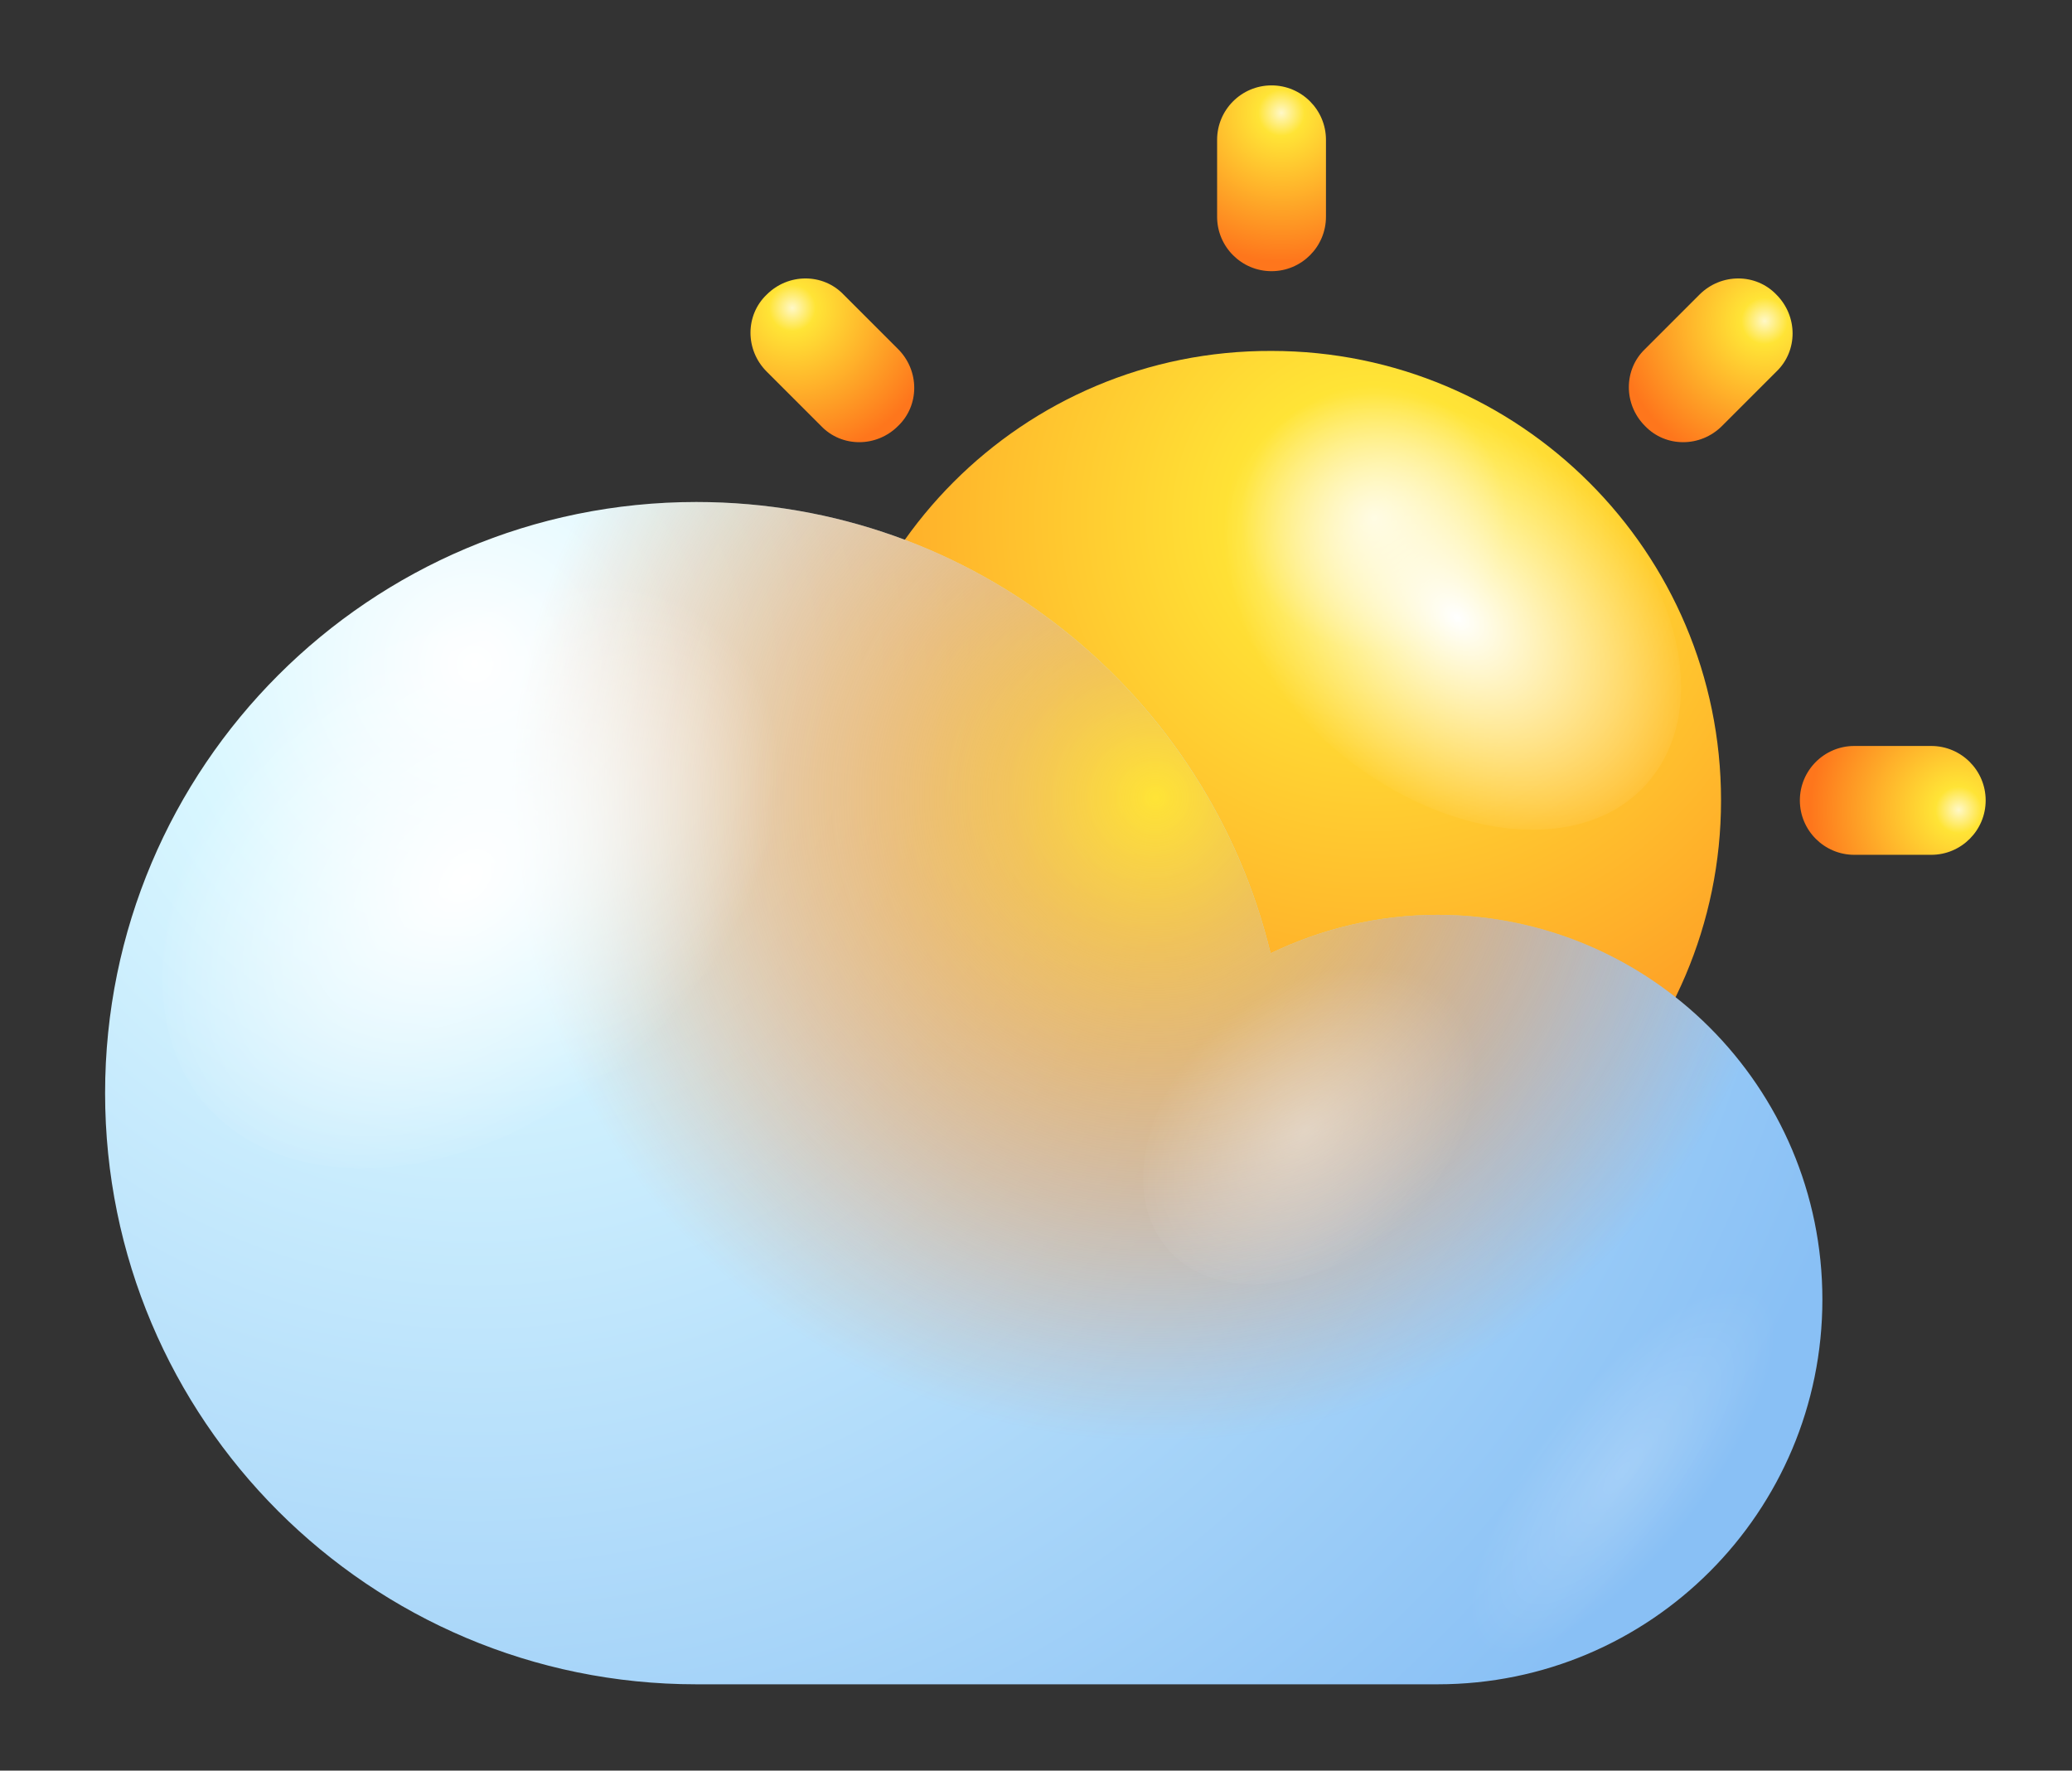 <?xml version="1.0" encoding="utf-8"?>
<!-- Generator: Adobe Illustrator 25.0.1, SVG Export Plug-In . SVG Version: 6.00 Build 0)  -->
<svg version="1.1" id="Layer_1" xmlns="http://www.w3.org/2000/svg" xmlns:xlink="http://www.w3.org/1999/xlink" x="0px" y="0px"
	 viewBox="0 0 220.8 188.7" style="enable-background:new 0 0 220.8 188.7;" xml:space="preserve">
<rect x="0" y="0" width="220.8" height="188.7" fill="#333333" stroke="none"/>
<style type="text/css">
	.st0{fill:url(#SVGID_1_);}
	.st1{fill:url(#SVGID_2_);}
	.st2{opacity:0.4;fill:url(#SVGID_3_);enable-background:new    ;}
	.st3{fill:url(#SVGID_4_);}
	.st4{fill:url(#SVGID_5_);}
	.st5{fill:url(#SVGID_6_);}
	.st6{fill:url(#SVGID_7_);}
	.st7{fill:url(#SVGID_8_);}
	.st8{fill:url(#SVGID_9_);}
	.st9{fill:url(#SVGID_10_);}
	.st10{fill:url(#SVGID_11_);}
	.st11{fill:url(#SVGID_12_);}
	.st12{fill:url(#SVGID_13_);}
	.st13{fill:url(#SVGID_14_);}
	.st14{opacity:0.4;fill:url(#SVGID_15_);enable-background:new    ;}
	.st15{opacity:0.2;fill:url(#SVGID_16_);enable-background:new    ;}
</style>
<g>
	<g>
		
			<radialGradient id="SVGID_1_" cx="-72.792" cy="220.572" r="90.995" gradientTransform="matrix(-1 0 0 -1 73.659 275.777)" gradientUnits="userSpaceOnUse">
			<stop  offset="0" style="stop-color:#FFF8C7"/>
			<stop  offset="0.156" style="stop-color:#FFE436"/>
			<stop  offset="1" style="stop-color:#FE761C"/>
		</radialGradient>
		<path class="st0" d="M87.6,85.3c0,26.5,21.5,47.9,47.9,47.9s47.9-21.5,47.9-47.9c0-26.5-21.5-47.9-47.9-47.9
			C109,37.3,87.6,58.8,87.6,85.3z"/>
		<g>
			
				<radialGradient id="SVGID_2_" cx="1129.011" cy="2054.115" r="13.657" gradientTransform="matrix(-0.839 1.154 1.619 1.313 -2223.078 -3934.09)" gradientUnits="userSpaceOnUse">
				<stop  offset="0" style="stop-color:#FFFFFF"/>
				<stop  offset="1" style="stop-color:#FFFFFF;stop-opacity:0"/>
			</radialGradient>
			<path class="st1" d="M142.8,80.3c-12.2-9.9-17-25-10.7-33.7c6.3-8.7,21.4-7.7,33.6,2.2c12.2,9.9,17,25,10.6,33.7
				C170,91.2,155,90.2,142.8,80.3z"/>
			
				<radialGradient id="SVGID_3_" cx="-2902.908" cy="-2773.968" r="13.181" gradientTransform="matrix(-1.172 -1.101 -0.222 0.728 -3908.59 -1064.591)" gradientUnits="userSpaceOnUse">
				<stop  offset="0" style="stop-color:#FFFFFF"/>
				<stop  offset="1" style="stop-color:#FFFFFF;stop-opacity:0"/>
			</radialGradient>
			<path class="st2" d="M93.1,95.8c1.6-5.3,9.8-3.1,18.4,4.9c8.5,8,14.1,18.8,12.5,24.1c-1.6,5.3-9.8,3.1-18.4-4.9
				C97.1,111.9,91.5,101.1,93.1,95.8z"/>
		</g>
		
			<radialGradient id="SVGID_4_" cx="136.547" cy="263.75" r="15.832" gradientTransform="matrix(1 0 0 -1 0 275.777)" gradientUnits="userSpaceOnUse">
			<stop  offset="0" style="stop-color:#FFF8C7"/>
			<stop  offset="0.156" style="stop-color:#FFE436"/>
			<stop  offset="1" style="stop-color:#FE761C"/>
		</radialGradient>
		<path class="st3" d="M141.3,23.1c0,3.2-2.6,5.8-5.8,5.8l0,0c-3.2,0-5.8-2.6-5.8-5.8v-8.2c0-3.2,2.6-5.8,5.8-5.8l0,0
			c3.2,0,5.8,2.6,5.8,5.8V23.1z"/>
		
			<radialGradient id="SVGID_5_" cx="570.597" cy="477.086" r="15.833" gradientTransform="matrix(0.707 -0.707 -0.707 -0.707 18.331 773.546)" gradientUnits="userSpaceOnUse">
			<stop  offset="0" style="stop-color:#FFF8C7"/>
			<stop  offset="0.156" style="stop-color:#FFE436"/>
			<stop  offset="1" style="stop-color:#FE761C"/>
		</radialGradient>
		<path class="st4" d="M95.7,37.2c2.3,2.3,2.3,6,0,8.2l0,0c-2.3,2.3-6,2.3-8.2,0l-5.8-5.8c-2.3-2.3-2.3-6,0-8.2l0,0
			c2.3-2.3,6-2.3,8.2,0L95.7,37.2z"/>
		
			<radialGradient id="SVGID_6_" cx="1028.279" cy="321.205" r="15.834" gradientTransform="matrix(0 -1 -1 0 383.459 1112.484)" gradientUnits="userSpaceOnUse">
			<stop  offset="0" style="stop-color:#FFF8C7"/>
			<stop  offset="0.156" style="stop-color:#FFE436"/>
			<stop  offset="1" style="stop-color:#FE761C"/>
		</radialGradient>
		<path class="st5" d="M73.4,79.4c3.2,0,5.8,2.6,5.8,5.8l0,0c0,3.2-2.6,5.8-5.8,5.8h-8.2c-3.2,0-5.8-2.6-5.8-5.8l0,0
			c0-3.2,2.6-5.8,5.8-5.8H73.4z"/>
		
			<radialGradient id="SVGID_7_" cx="1241.78" cy="-112.843" r="15.834" gradientTransform="matrix(-0.707 -0.707 -0.707 0.707 881.227 1094.152)" gradientUnits="userSpaceOnUse">
			<stop  offset="0" style="stop-color:#FFF8C7"/>
			<stop  offset="0.156" style="stop-color:#FFE436"/>
			<stop  offset="1" style="stop-color:#FE761C"/>
		</radialGradient>
		<path class="st6" d="M87.5,125.1c2.3-2.3,6-2.3,8.2,0l0,0c2.3,2.3,2.3,6,0,8.2l-5.8,5.8c-2.3,2.3-6,2.3-8.2,0l0,0
			c-2.3-2.3-2.3-6,0-8.2L87.5,125.1z"/>
		
			<radialGradient id="SVGID_8_" cx="1085.731" cy="-570.529" r="15.832" gradientTransform="matrix(-1 0 0 1 1220.162 729.025)" gradientUnits="userSpaceOnUse">
			<stop  offset="0" style="stop-color:#FFF8C7"/>
			<stop  offset="0.156" style="stop-color:#FFE436"/>
			<stop  offset="1" style="stop-color:#FE761C"/>
		</radialGradient>
		<path class="st7" d="M129.7,147.4c0-3.2,2.6-5.8,5.8-5.8l0,0c3.2,0,5.8,2.6,5.8,5.8v8.2c0,3.2-2.6,5.8-5.8,5.8l0,0
			c-3.2,0-5.8-2.6-5.8-5.8L129.7,147.4z"/>
		
			<radialGradient id="SVGID_9_" cx="651.846" cy="-784.029" r="15.833" gradientTransform="matrix(-0.707 0.707 0.707 0.707 1201.834 231.26)" gradientUnits="userSpaceOnUse">
			<stop  offset="0" style="stop-color:#FFF8C7"/>
			<stop  offset="0.156" style="stop-color:#FFE436"/>
			<stop  offset="1" style="stop-color:#FE761C"/>
		</radialGradient>
		<path class="st8" d="M175.3,133.3c-2.3-2.3-2.3-6,0-8.2l0,0c2.3-2.3,6-2.3,8.2,0l5.8,5.8c2.3,2.3,2.3,6,0,8.2l0,0
			c-2.3,2.3-6,2.3-8.2,0L175.3,133.3z"/>
		
			<radialGradient id="SVGID_10_" cx="193.997" cy="-627.986" r="15.832" gradientTransform="matrix(0 1 1 0 836.71 -107.679)" gradientUnits="userSpaceOnUse">
			<stop  offset="0" style="stop-color:#FFF8C7"/>
			<stop  offset="0.156" style="stop-color:#FFE436"/>
			<stop  offset="1" style="stop-color:#FE761C"/>
		</radialGradient>
		<path class="st9" d="M197.6,91.1c-3.2,0-5.8-2.6-5.8-5.8l0,0c0-3.2,2.6-5.8,5.8-5.8h8.2c3.2,0,5.8,2.6,5.8,5.8l0,0
			c0,3.2-2.6,5.8-5.8,5.8L197.6,91.1L197.6,91.1z"/>
		
			<radialGradient id="SVGID_11_" cx="-19.337" cy="-194.099" r="15.833" gradientTransform="matrix(0.707 0.707 0.707 -0.707 338.942 -89.351)" gradientUnits="userSpaceOnUse">
			<stop  offset="0" style="stop-color:#FFF8C7"/>
			<stop  offset="0.156" style="stop-color:#FFE436"/>
			<stop  offset="1" style="stop-color:#FE761C"/>
		</radialGradient>
		<path class="st10" d="M183.5,45.4c-2.3,2.3-6,2.3-8.2,0l0,0c-2.3-2.3-2.3-6,0-8.2l5.8-5.8c2.3-2.3,6-2.3,8.2,0l0,0
			c2.3,2.3,2.3,6,0,8.2L183.5,45.4z"/>
	</g>
	<g>
		
			<radialGradient id="SVGID_12_" cx="1482.584" cy="204.998" r="156.286" gradientTransform="matrix(-1 0 0 -1 1533.174 275.777)" gradientUnits="userSpaceOnUse">
			<stop  offset="0" style="stop-color:#FFFFFF"/>
			<stop  offset="0.198" style="stop-color:#D9F7FF"/>
			<stop  offset="1" style="stop-color:#89C0F5"/>
		</radialGradient>
		<path class="st11" d="M74.2,53.5c29.7,0,54.5,20.5,61.2,48.1c5.4-2.6,11.4-4.1,17.8-4.1c22.6,0,41,18.3,41,41
			c0,22.6-18.3,41-41,41h-79c-34.8,0-63-28.2-63-63C11.2,81.7,39.4,53.5,74.2,53.5z"/>
		
			<radialGradient id="SVGID_13_" cx="123.132" cy="190.786" r="89.284" gradientTransform="matrix(1 0 0 -1 0 275.777)" gradientUnits="userSpaceOnUse">
			<stop  offset="0" style="stop-color:#FFE436"/>
			<stop  offset="1.980000e-02" style="stop-color:#FFDF35;stop-opacity:0.974"/>
			<stop  offset="0.174" style="stop-color:#FFB92C;stop-opacity:0.774"/>
			<stop  offset="0.328" style="stop-color:#FE9C25;stop-opacity:0.574"/>
			<stop  offset="0.479" style="stop-color:#FE8720;stop-opacity:0.377"/>
			<stop  offset="0.627" style="stop-color:#FE7A1D;stop-opacity:0.184"/>
			<stop  offset="0.769" style="stop-color:#FE761C;stop-opacity:0"/>
		</radialGradient>
		<path class="st12" d="M74.2,53.5c29.7,0,54.5,20.5,61.2,48.1c5.4-2.6,11.4-4.1,17.8-4.1c22.6,0,41,18.3,41,41
			c0,22.6-18.3,41-41,41h-79c-34.8,0-63-28.2-63-63C11.2,81.7,39.4,53.5,74.2,53.5z"/>
		
			<radialGradient id="SVGID_14_" cx="556.988" cy="2578.123" r="18.34" gradientTransform="matrix(0.839 1.154 -1.619 1.313 3756.252 -3934.09)" gradientUnits="userSpaceOnUse">
			<stop  offset="0" style="stop-color:#FFFFFF"/>
			<stop  offset="1" style="stop-color:#FFFFFF;stop-opacity:0"/>
		</radialGradient>
		<path class="st13" d="M66.1,113.6c16.4-13.3,22.8-33.5,14.3-45.2C71.9,56.7,51.7,58,35.3,71.3C19,84.6,12.6,104.9,21,116.6
			C29.6,128.2,49.7,126.9,66.1,113.6z"/>
		
			<radialGradient id="SVGID_15_" cx="611.13" cy="2550.948" r="10.08" gradientTransform="matrix(0.839 1.154 -1.619 1.313 3756.252 -3934.09)" gradientUnits="userSpaceOnUse">
			<stop  offset="0" style="stop-color:#FFFFFF"/>
			<stop  offset="1" style="stop-color:#FFFFFF;stop-opacity:0"/>
		</radialGradient>
		<path class="st14" d="M148.6,130.9c9-7.3,12.5-18.4,7.9-24.9c-4.7-6.4-15.8-5.7-24.8,1.6c-9,7.3-12.5,18.4-7.8,24.8
			C128.5,138.9,139.6,138.2,148.6,130.9z"/>
		
			<radialGradient id="SVGID_16_" cx="1526.75" cy="88.937" r="10.531" gradientTransform="matrix(-0.706 -0.458 1.399 -1.831 1126.416 1018.847)" gradientUnits="userSpaceOnUse">
			<stop  offset="0" style="stop-color:#FFFFFF"/>
			<stop  offset="1" style="stop-color:#FFFFFF;stop-opacity:0"/>
		</radialGradient>
		<path class="st15" d="M168.6,146.8c9.9-10,20.1-13.9,22.9-8.8c2.7,5.2-3.1,17.5-13,27.5c-9.9,10-20.1,13.9-22.9,8.8
			C152.9,169.2,158.7,156.9,168.6,146.8z"/>
	</g>
</g>
</svg>
